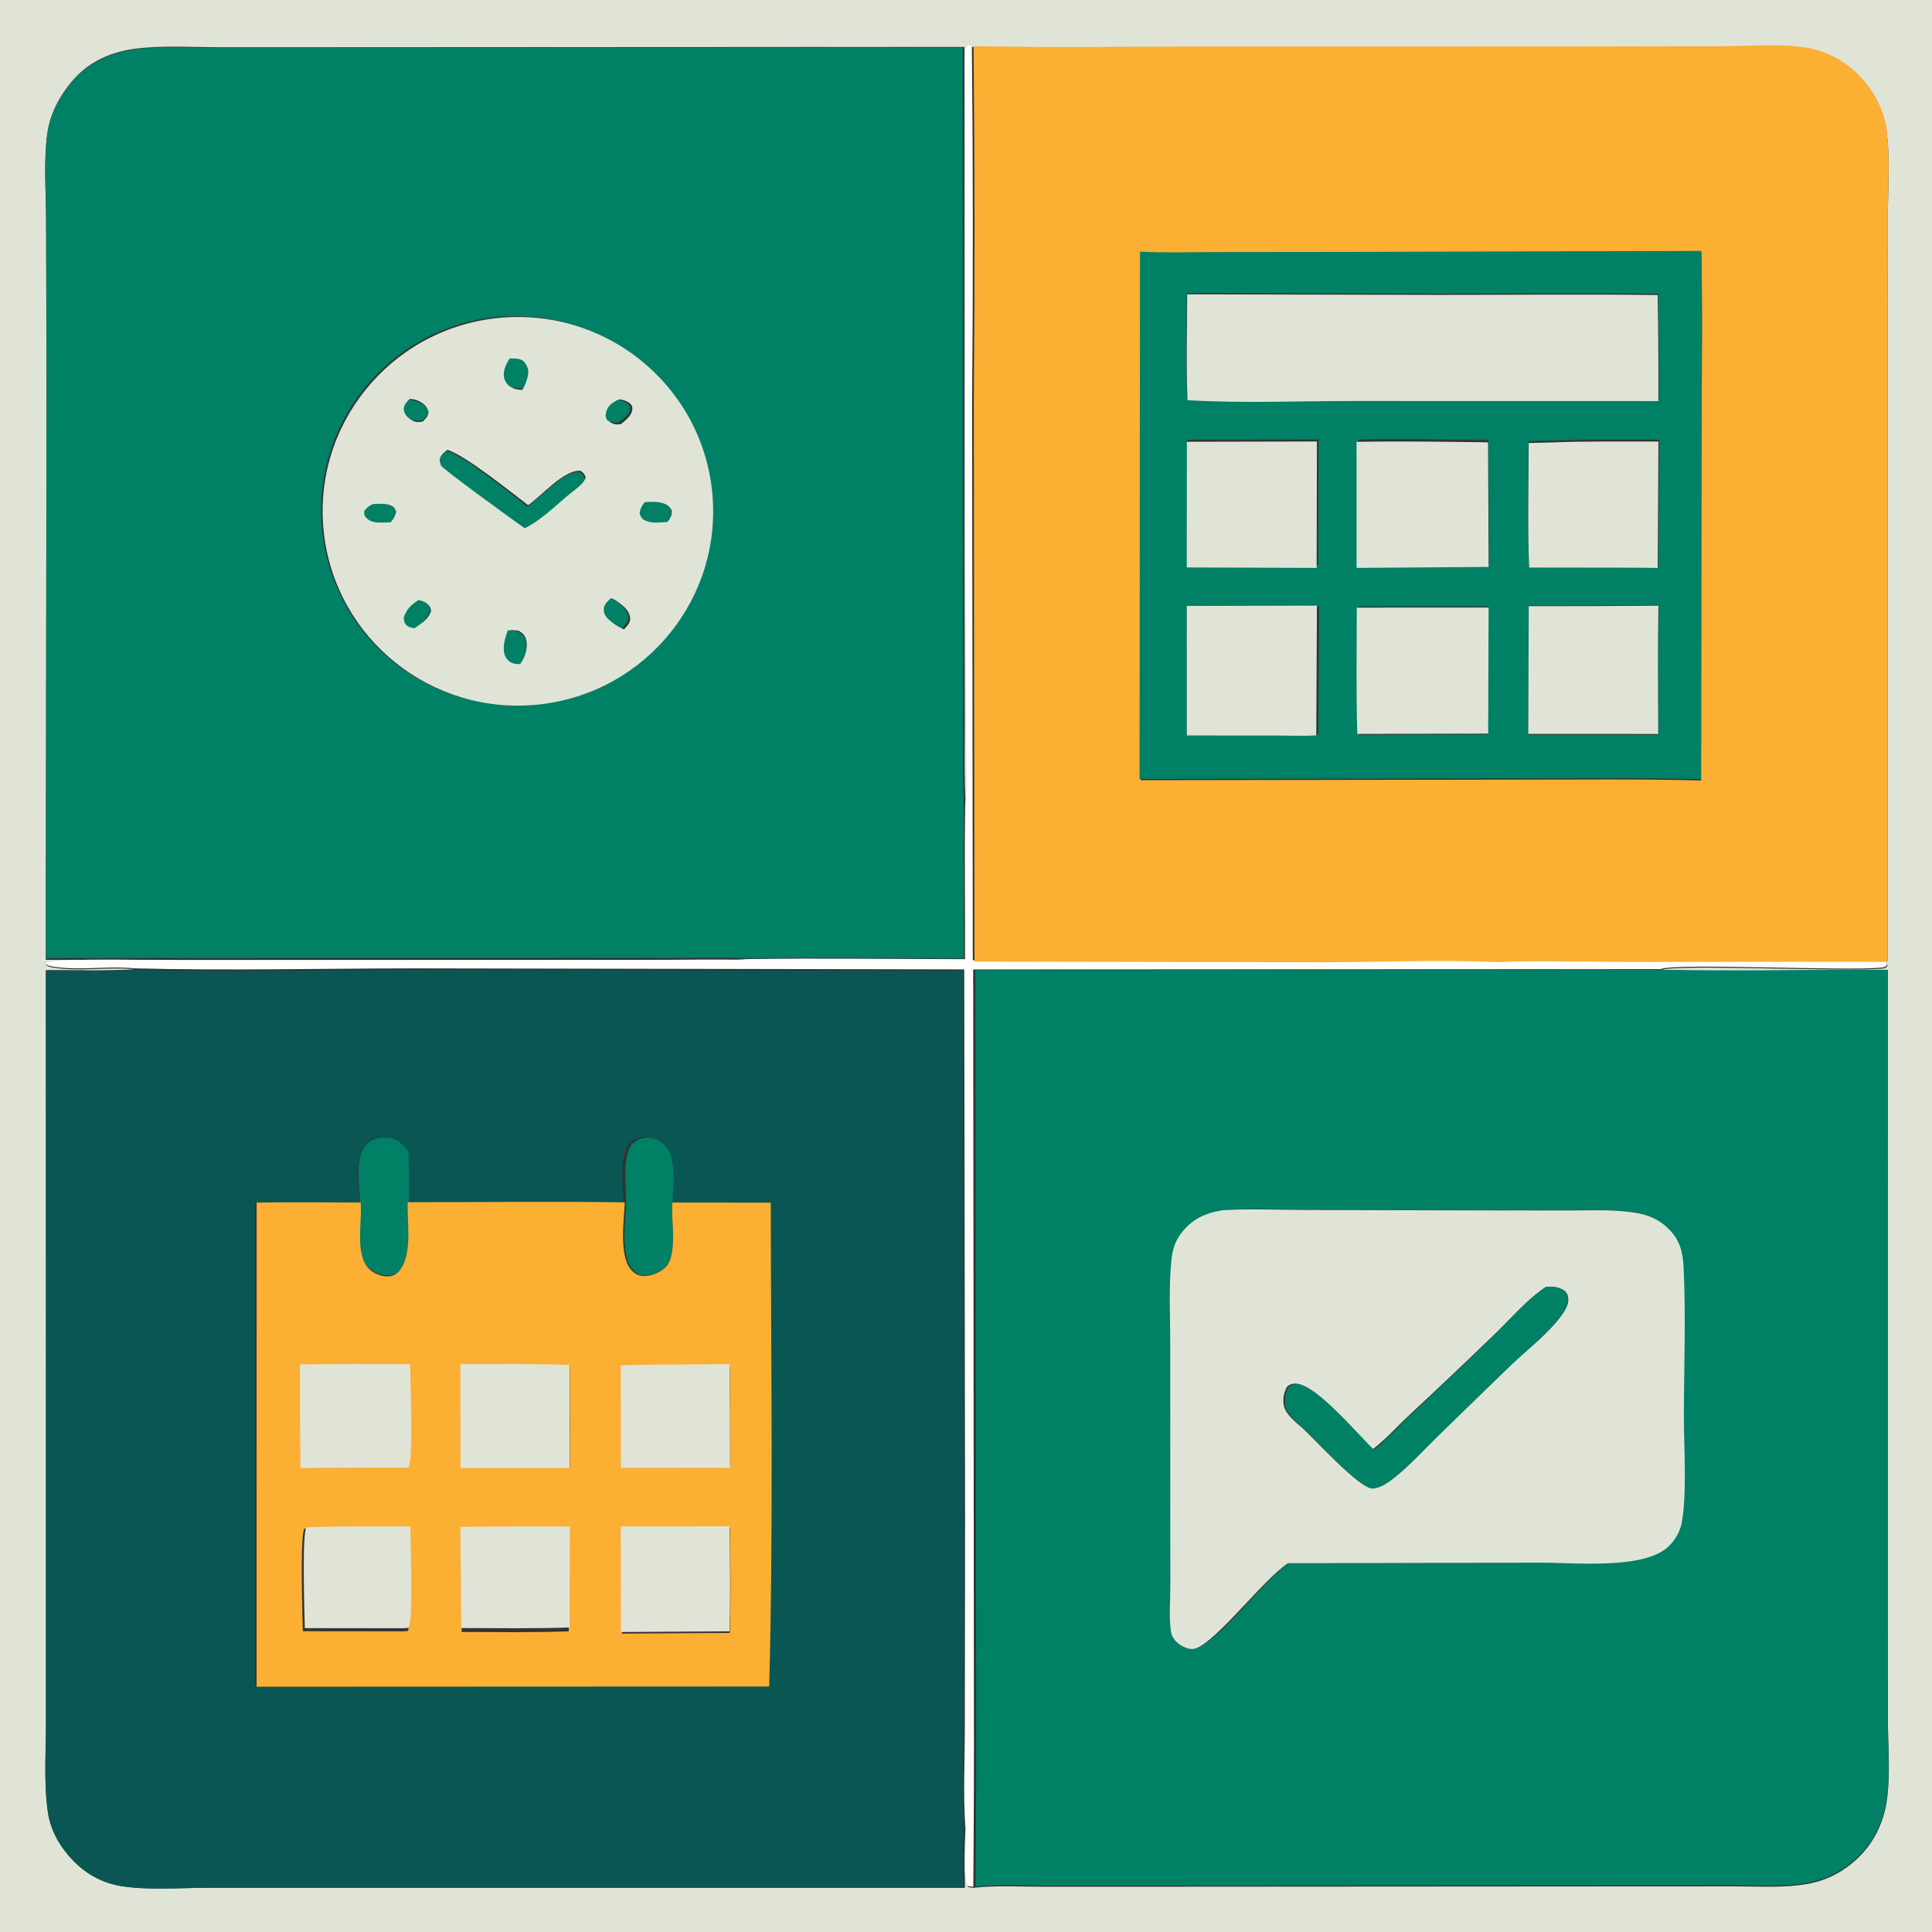 <svg width="1024" height="1024" viewBox="0 0 1024 1024" fill="none" xmlns="http://www.w3.org/2000/svg">
<rect x="0" y="0" width="1024" height="1024" fill="#333333" stroke="none"/>
<g clip-path="url(#clip0_730_22)">
<path d="M-326 -326H1350V1350H-326V-326ZM515.367 24.86L513.195 24.49C511.663 26.356 511.795 27.913 511.794 30.343L512.074 337.973L512.29 396.664C512.321 406.461 513.183 417.244 511.858 426.91C510.93 411.262 511.424 395.313 511.375 379.627L511.2 295.616L511.165 24.868L205.513 25.042L118.76 25.079C103.378 25.076 86.866 23.895 71.624 25.827C60.405 27.25 49.363 31.662 41.278 39.748C33.397 47.629 26.922 58.634 25.23 69.729C22.966 84.569 24.384 101.131 24.423 116.202L24.634 202.884L24.266 508.725L271.55 508.735L353.176 508.709C367.478 508.707 381.937 508.221 396.212 508.869C384.297 509.795 372.07 509.334 360.116 509.367L296.775 509.484L97.856 509.622C85.882 509.627 32.644 507.853 24.201 510.993C25.412 512.651 27.523 512.71 29.51 513.007C43.124 515.041 57.509 512.322 71.261 513.776C55.704 514.647 39.959 514.092 24.374 514.162L24.42 824.739L24.426 912.577C24.436 928.159 23.166 945.257 25.466 960.652C26.978 970.777 32.407 979.733 39.574 986.871C46.447 993.717 55.043 998.238 64.665 999.708C79.263 1001.94 95.769 1000.53 110.616 1000.54L198.482 1000.53L511.422 1000.54C511.463 989.976 510.864 978.912 511.864 968.424C511.897 968.738 511.931 969.052 511.961 969.366C512.702 977.463 510.082 993.439 513.061 1000.13C514.129 1000.37 515.021 1000.58 516.123 1000.57C528.184 999.209 541.34 1000.04 553.522 1000.01L627.595 999.984L858.783 999.84L919.309 999.814C932.098 999.803 945.598 1000.75 958.201 998.493C968.759 996.601 978.249 991.4 985.814 983.755C993.377 976.111 998.302 965.792 999.943 955.191C1002.14 940.969 1000.64 925.021 1000.61 910.585L1000.55 824.489L1000.59 514.195C960.579 514.105 920.461 514.93 880.461 514.198C887.29 510.795 978.951 515.278 996.714 513.437C998.397 513.262 999.241 513.38 1000.31 512.057L1000.05 510.697C997.29 508.977 817.5 511.259 793.473 509.689C817.441 508.591 841.912 509.555 865.922 509.576L1000.58 509.517L1000.57 203.511L1000.59 115.51C1000.59 100.36 1001.94 83.579 999.811 68.621C998.33 58.203 992.776 47.967 985.496 40.463C977.939 32.675 967.564 27.199 956.816 25.579C943.19 23.525 928.259 24.863 914.453 24.909L835.206 25.071L632.31 25.11C593.355 25.125 554.308 25.713 515.367 24.86Z" fill="#E0E4D7"/>
<path d="M511.601 426.386C512.927 416.721 512.065 405.939 512.034 396.142L511.817 337.456L511.538 29.852C511.539 27.422 511.407 25.866 512.938 24L515.11 24.37C515.758 87.136 515.799 149.907 515.233 212.675L515.603 508.901L701.097 509.237C731.596 509.186 762.745 507.836 793.185 509.158C817.209 510.727 996.979 508.446 999.74 510.166L1000 511.526C998.93 512.848 998.085 512.731 996.403 512.906C978.642 514.747 886.991 510.264 880.163 513.667L515.807 513.832L516.182 900.047C516.266 933.365 516.159 966.684 515.866 1000C514.765 1000.01 513.873 999.794 512.804 999.559C509.826 992.867 512.446 976.893 511.705 968.797C511.675 968.482 511.641 968.168 511.608 967.854C510.44 950.295 511.394 932.07 511.376 914.451L511.5 804.847L511.058 513.798L220.222 513.256C170.587 513.295 120.66 514.531 71.055 513.245C57.305 511.791 42.922 514.51 29.309 512.475C27.322 512.179 25.211 512.12 24 510.462C32.443 507.322 85.674 509.096 97.647 509.091L296.543 508.953L359.877 508.836C371.83 508.803 384.055 509.264 395.969 508.338C434.446 507.791 472.997 508.312 511.48 508.386C511.623 481.06 511.065 453.704 511.601 426.386Z" fill="#FEFEFE"/>
<path d="M510.309 25.149L510.343 295.227L510.518 379.03C510.567 394.678 510.074 410.587 511 426.197C510.464 453.449 511.021 480.739 510.879 508C472.463 507.927 433.979 507.407 395.57 507.953C381.321 507.306 366.889 507.791 352.614 507.793L271.14 507.819L24.316 507.809L24.684 202.725L24.473 116.257C24.434 101.223 23.019 84.702 25.279 69.899C26.968 58.831 33.431 47.853 41.297 39.992C49.367 31.926 60.388 27.525 71.587 26.106C86.799 24.178 103.282 25.356 118.635 25.36L205.226 25.322L510.309 25.149ZM261.904 168.181C205.361 174.504 164.618 225.386 170.837 281.908C177.056 338.428 227.893 379.244 284.46 373.136C341.18 367.011 382.156 316.04 375.918 259.367C369.681 202.694 318.601 161.84 261.904 168.181Z" fill="#008065"/>
<path d="M516 24.422C554.889 25.276 593.885 24.688 632.788 24.673L835.415 24.634L914.557 24.471C928.344 24.426 943.256 23.085 956.864 25.142C967.598 26.765 977.959 32.248 985.506 40.047C992.776 47.562 998.322 57.812 999.802 68.244C1001.92 83.222 1000.58 100.027 1000.58 115.197L1000.56 203.32L1000.57 509.749L866.091 509.808C842.112 509.787 817.674 508.822 793.737 509.921C763.335 508.597 732.223 509.949 701.761 510L516.492 509.664L516.123 213.004C516.688 150.144 516.647 87.281 516 24.422ZM604.787 133.793L604.573 413.523L806.14 413.215C837.936 413.246 869.85 412.812 901.632 413.657L901.791 242.571C901.786 206.234 902.523 169.738 901.734 133.418L711.824 133.949L643.841 134.026C630.868 134.023 617.737 134.501 604.787 133.793Z" fill="#FBAF33"/>
<path d="M604 412.866L604.214 133.375C617.186 134.082 630.337 133.604 643.331 133.608L711.422 133.531L901.634 133C902.425 169.289 901.687 205.754 901.692 242.06L901.533 413C869.7 412.155 837.735 412.589 805.889 412.558L604 412.866ZM629.019 155.355C628.993 173.933 628.431 192.737 629.168 211.291C658.047 213.006 687.609 211.735 716.561 211.725L879.233 211.759C879.305 193.084 879.176 174.41 878.843 155.738C840.277 155.23 801.673 155.662 763.1 155.649L629.019 155.355ZM629.142 233.063L629.084 299.324L698.691 299.565L698.844 232.917L629.142 233.063ZM719.891 232.979L719.905 300.19L789.186 299.673L788.893 233.223C765.913 232.935 742.87 232.552 719.891 232.979ZM820.875 233.551L810.135 233.821C810.137 255.823 809.458 278.113 810.379 300.087L867.292 300.164L878.994 300.276L879.364 233.018C859.887 233.074 840.338 232.779 820.875 233.551ZM810.211 320.922L809.947 389.386L879.078 389.401C879.024 366.494 878.762 343.547 879.177 320.642C856.189 320.865 833.2 320.958 810.211 320.922ZM628.953 321.49L628.968 389.416L675.845 389.44C683.408 389.435 691.224 389.872 698.747 389.345L699.096 321.327L628.953 321.49ZM719.937 321.466C719.986 344.084 719.539 366.827 720.221 389.429L788.43 389.271L788.672 321.413L719.937 321.466Z" fill="#008065"/>
<path d="M629.378 212.101C628.642 193.493 629.203 174.633 629.229 156L763.062 156.296C801.564 156.309 840.097 155.875 878.592 156.384C878.924 175.111 879.053 193.841 878.981 212.571L716.609 212.536C687.711 212.546 658.204 213.821 629.378 212.101Z" fill="#E0E4D7"/>
<path d="M285.618 373.395C228.869 379.497 177.869 338.722 171.629 282.259C165.39 225.796 206.265 174.965 262.99 168.648C319.869 162.313 371.113 203.126 377.371 259.742C383.628 316.357 342.52 367.276 285.618 373.395ZM271.494 190.515C269.888 193.457 268.362 197.83 269.193 201.221C269.575 202.779 270.588 204.972 272.073 205.762C273.594 206.571 275.175 206.538 276.855 206.623C278.597 203.798 280.149 199.115 279.328 195.778C278.969 194.32 278.081 192.158 276.729 191.349C275.098 190.373 273.33 190.53 271.494 190.515ZM217.205 211.425C215.838 213.429 214.546 215.006 214.953 217.574C215.294 219.723 216.413 221.597 218.301 222.731C220.34 223.957 221.848 223.762 224.09 223.432C226.015 221.38 226.73 221.038 227.118 218.182C226.061 215.156 224.663 213.837 221.777 212.469C220.246 211.743 218.898 211.536 217.205 211.425ZM328.301 211.65C325.077 213.83 323.173 215.187 322.353 219.175C321.97 221.041 322.262 221.452 322.757 223.207C324.205 224.566 325.762 225.018 327.768 224.957C328.263 224.943 328.745 224.792 329.232 224.709C331.821 222.454 335.05 220.279 335.17 216.54C335.211 215.24 334.654 214.491 333.66 213.644C332.433 212.597 329.894 211.762 328.301 211.65ZM237.173 238.379C235.195 240.095 233.913 240.773 233.096 243.293C233.369 244.259 233.492 245.28 233.917 246.19C234.684 247.837 273.946 276.169 278.455 279.164C288.704 274.078 296.819 265.033 305.977 258.248C307.788 256.666 309.717 255.359 310.44 252.978C309.622 250.926 309.434 250.784 307.598 249.523C298.694 249.023 287.121 262.78 279.941 267.761C270.039 260.251 247.607 242.049 237.173 238.379ZM342.948 266.652C341.414 268.663 340.785 269.608 340.449 272.203C341.316 274.269 341.727 274.98 343.9 275.799C346.972 276.957 350.872 276.411 354.081 276.189C355.54 274.137 356.02 273.264 356.163 270.653C354.922 268.611 354.114 267.83 351.762 267.109C349.009 266.267 345.783 266.497 342.948 266.652ZM197.744 267.528C195.689 268.504 194.725 269.156 193.378 270.992C193.442 272.909 193.542 273.333 195.074 274.612C197.431 276.577 200.958 276.471 203.813 276.383C204.894 276.35 205.973 276.334 207.055 276.293C208.639 274.529 209.282 273.576 209.921 271.216C209.125 269.342 208.535 268.502 206.461 267.894C203.636 267.067 200.64 267.362 197.744 267.528ZM324.645 317.388C322.934 319.042 320.803 320.733 320.708 323.297C320.631 325.344 321.634 327.246 323.104 328.624C325.346 330.723 327.932 332.276 330.687 333.596C332.079 332.067 334.068 330.281 334.001 328.058C333.875 323.911 330.804 321.492 327.757 319.171C326.746 318.401 325.821 317.861 324.645 317.388ZM222.233 318.616C218.285 321.014 215.813 322.906 214.187 327.297C214.446 329.502 214.397 330.276 216.383 331.668C217.229 332.26 218.96 332.521 219.94 332.69C223.493 330.244 227.315 328.114 228.485 323.663C228.017 321.776 227.831 321.025 226.037 319.89C225.037 319.257 223.383 318.941 222.233 318.616ZM270.865 333.861C269.463 337.632 268.049 343.073 269.673 346.944C270.434 348.757 271.751 350.035 273.682 350.543C274.383 350.728 275.624 350.765 276.376 350.806C278.551 347.291 279.903 343.086 278.841 338.955C278.273 336.742 276.863 335.497 274.99 334.328L270.865 333.861Z" fill="#E0E4D7"/>
<path d="M276.688 206C274.627 205.916 272.687 205.948 270.82 205.145C268.999 204.361 267.756 202.182 267.287 200.635C266.268 197.267 268.14 192.924 270.111 190.001C272.363 190.016 274.533 189.86 276.533 190.829C278.192 191.633 279.282 193.781 279.723 195.229C280.73 198.543 278.826 203.194 276.688 206Z" fill="#008065"/>
<path d="M223.784 222.777C221.403 223.072 219.802 223.248 217.636 222.147C215.631 221.13 214.443 219.448 214.081 217.519C213.649 215.215 215.021 213.799 216.472 212C218.27 212.1 219.702 212.285 221.328 212.937C224.393 214.165 225.877 215.349 227 218.065C226.588 220.628 225.829 220.935 223.784 222.777Z" fill="#008065"/>
<path d="M328.058 223.772C327.571 223.847 327.089 223.982 326.594 223.995C324.587 224.05 323.029 223.642 321.58 222.418C321.084 220.836 320.793 220.465 321.176 218.783C321.996 215.189 323.901 213.966 327.126 212C328.72 212.101 331.26 212.854 332.488 213.798C333.481 214.561 334.039 215.236 333.998 216.408C333.878 219.779 330.648 221.739 328.058 223.772Z" fill="#008065"/>
<path d="M629 300.758L629.057 234.146L698 234L697.849 301L629 300.758Z" fill="#E0E4D7"/>
<path d="M719.015 301L719 234.19C742.213 233.765 765.49 234.146 788.704 234.432L789 300.486L719.015 301Z" fill="#E0E4D7"/>
<path d="M810.238 234.81L820.905 234.541C840.237 233.773 859.654 234.066 879 234.011L878.632 301L867.009 300.889L810.48 300.812C809.565 278.925 810.24 256.725 810.238 234.81Z" fill="#E0E4D7"/>
<path d="M278.157 280C273.668 276.99 234.581 248.508 233.817 246.852C233.395 245.937 233.272 244.911 233 243.94C233.814 241.407 235.09 240.725 237.06 239C247.446 242.689 269.779 260.987 279.637 268.538C286.785 263.53 298.306 249.7 307.171 250.203C308.998 251.471 309.186 251.614 310 253.676C309.28 256.07 307.36 257.383 305.557 258.974C296.439 265.794 288.361 274.888 278.157 280Z" fill="#008065"/>
<path d="M353.748 276.644C350.277 276.888 346.057 277.488 342.734 276.215C340.383 275.316 339.938 274.535 339 272.264C339.363 269.413 340.044 268.375 341.704 266.165C344.771 265.995 348.261 265.742 351.239 266.667C353.784 267.459 354.658 268.318 356 270.561C355.846 273.431 355.326 274.389 353.748 276.644Z" fill="#008065"/>
<path d="M207.054 276.859C205.943 276.904 204.835 276.922 203.723 276.958C200.789 277.055 197.165 277.171 194.743 275.008C193.168 273.6 193.066 273.133 193 271.023C194.384 269.001 195.375 268.283 197.487 267.209C200.463 267.026 203.541 266.701 206.445 267.612C208.575 268.281 209.181 269.206 210 271.269C209.343 273.867 208.683 274.916 207.054 276.859Z" fill="#008065"/>
<path d="M329.759 333C327.066 331.697 324.538 330.165 322.346 328.092C320.909 326.732 319.929 324.854 320.004 322.834C320.097 320.302 322.18 318.633 323.852 317C325.002 317.467 325.906 318 326.894 318.76C329.873 321.051 332.875 323.439 332.998 327.534C333.064 329.728 331.119 331.491 329.759 333Z" fill="#008065"/>
<path d="M219.633 333C218.673 332.819 216.978 332.541 216.15 331.91C214.205 330.427 214.254 329.602 214 327.251C215.592 322.572 218.012 320.555 221.878 318C223.004 318.346 224.624 318.683 225.602 319.358C227.36 320.568 227.541 321.367 228 323.378C226.854 328.122 223.112 330.393 219.633 333Z" fill="#008065"/>
<path d="M810 388.985L810.263 321.277C833.175 321.313 856.088 321.22 879 321C878.586 343.652 878.847 366.346 878.901 389L810 388.985Z" fill="#E0E4D7"/>
<path d="M629.014 389.808L629 321.165L698 321L697.657 389.737C690.257 390.27 682.568 389.828 675.128 389.833L629.014 389.808Z" fill="#E0E4D7"/>
<path d="M719.39 389C718.696 366.735 719.15 344.332 719.1 322.052L789 322L788.754 388.845L719.39 389Z" fill="#E0E4D7"/>
<path d="M275.686 352C274.806 351.957 273.356 351.917 272.536 351.721C270.278 351.181 268.738 349.824 267.849 347.897C265.95 343.786 267.603 338.006 269.242 334L274.065 334.496C276.255 335.738 277.903 337.06 278.568 339.411C279.81 343.8 278.229 348.266 275.686 352Z" fill="#008065"/>
<path d="M71.1 514C120.632 515.286 170.485 514.051 220.046 514.011L510.451 514.553L510.892 805.51L510.768 915.079C510.786 932.693 509.833 950.912 511 968.465C510.002 978.949 510.6 990.009 510.559 1000.56L198.118 1000.56L110.393 1000.57C95.57 1000.56 79.09 1001.97 64.515 999.737C54.908 998.268 46.326 993.749 39.464 986.905C32.309 979.77 26.888 970.818 25.378 960.697C23.082 945.308 24.35 928.216 24.341 912.641L24.334 824.839L24.288 514.386C39.848 514.316 55.568 514.87 71.1 514ZM190.403 637.496C172.044 637.485 153.641 637.218 135.288 637.518L135.264 893.403L406.885 893.288C409.159 808.579 407.783 722.426 407.736 637.577L355.515 637.5C356.204 628.824 357.821 614.075 351.854 607.244C349.379 604.383 345.797 602.722 342.017 602.684C339.04 602.632 335.964 603.774 333.861 605.912C328 611.872 330.395 629.238 330.373 637.405C292.058 636.852 253.663 637.334 215.338 637.328C215.56 628.333 215.412 619.359 215.261 610.366C214.124 608.942 212.978 607.471 211.686 606.187C209.155 603.674 206.006 602.81 202.522 602.864C199.173 602.915 196.041 603.794 193.701 606.305C187.472 612.99 190.081 629.005 190.403 637.496Z" fill="#0A5653"/>
<path d="M517 514.175L880.589 514.01C920.5 514.741 960.529 513.917 1000.45 514.007L1000.41 824.056L1000.47 910.084C1000.5 924.509 1002 940.444 999.806 954.655C998.168 965.247 993.254 975.559 985.708 983.196C978.159 990.835 968.691 996.032 958.156 997.923C945.581 1000.18 932.111 999.231 919.35 999.243L858.959 999.269L628.283 999.413L554.375 999.436C542.22 999.465 529.093 998.638 517.059 1000C517.351 966.708 517.457 933.412 517.374 900.118L517 514.175ZM649.409 641.248C640.197 642.726 633.073 645.808 627.268 653.556C623.742 658.263 622.659 662.824 622.102 668.576C620.732 682.755 621.575 697.644 621.573 711.908L621.585 788.971L621.622 840.036C621.63 847.925 620.753 857.073 622.024 864.807C622.46 867.465 624.705 869.987 626.907 871.433C628.909 872.749 632.002 874 634.427 873.4C645.063 870.767 670.335 836.93 683.554 828.138L817.312 827.845C835.019 827.865 871.974 831.672 884.307 818.801C887.583 815.382 890.058 811.067 890.861 806.369C893.583 790.435 891.89 767.313 891.906 750.454C891.929 724.333 893 697.667 891.763 671.608C891.333 662.572 889.46 656.022 882.428 649.826C876.748 644.821 870.955 643.183 863.641 642.229C852.555 640.785 840.67 641.456 829.485 641.433L771.618 641.358L691.882 641.138C677.81 641.099 663.441 640.455 649.409 641.248Z" fill="#008065"/>
<path d="M331.905 637.408C331.927 629.315 329.603 612.107 335.289 606.2C337.329 604.081 340.312 602.95 343.2 603.002C346.866 603.039 350.341 604.685 352.742 607.52C358.529 614.289 356.962 628.905 356.293 637.502C355.587 646.247 359.021 663.608 353.424 670.736C351.043 673.77 346.142 675.825 342.406 675.989C339.77 676.106 337.746 675.274 335.806 673.418C328.587 666.506 331.54 646.661 331.905 637.408Z" fill="#008065"/>
<path d="M190.843 637.311C190.51 628.899 187.81 613.033 194.255 606.411C196.677 603.923 199.918 603.053 203.383 603.002C206.988 602.949 210.246 603.805 212.865 606.294C214.202 607.566 215.388 609.024 216.565 610.434C216.72 619.343 216.874 628.233 216.644 637.144C216.257 647.438 218.984 661.646 213.619 670.899C212.207 673.333 210.006 675.451 207.016 675.891C203.378 676.426 199.005 674.939 196.222 672.707C187.419 665.646 191.592 648.292 190.921 638.314L190.843 637.311Z" fill="#008065"/>
<path d="M136.024 637.38C154.382 637.079 172.79 637.347 191.154 637.358L191.229 638.374C191.878 648.475 187.844 666.042 196.354 673.191C199.044 675.45 203.271 676.955 206.789 676.414C209.678 675.969 211.807 673.824 213.171 671.36C218.358 661.993 215.721 647.61 216.096 637.189C254.43 637.196 292.836 636.712 331.161 637.267C330.785 646.63 327.739 666.715 335.183 673.71C337.184 675.588 339.271 676.43 341.989 676.312C345.842 676.146 350.896 674.066 353.351 670.996C359.123 663.781 355.582 646.212 356.31 637.362L408.544 637.439C408.592 722.532 409.968 808.933 407.693 893.885L136 894L136.024 637.38ZM244.98 723.405L245.096 777.665H302.129L301.989 723.751C283.01 723.133 263.968 723.418 244.98 723.405ZM159.825 724.211C159.797 741.873 159.869 759.536 160.041 777.197L216.078 777.066C218.703 772.826 216.973 731.981 216.913 724.158C197.884 724.068 178.853 724.086 159.825 724.211ZM340.791 724.599L329.645 724.878L329.717 777.647L378.144 777.619L387.117 777.675L386.977 724.263L340.791 724.599ZM165.152 809.963L161.368 810.211C158.929 813.242 160.34 857.524 160.515 864.588L213.055 864.642L216.141 864.46C218.699 860.586 217.055 817.557 217.114 809.629C199.816 809.717 182.439 809.501 165.152 809.963ZM244.233 809.908L244.697 864.967C263.597 864.998 282.554 865.329 301.445 864.657L301.567 809.701C282.456 809.616 263.344 809.684 244.233 809.908ZM329.58 809.583L329.694 865.846L386.815 865.479C387.479 846.9 387.019 828.171 386.926 809.58L329.58 809.583Z" fill="#FBAF33"/>
<path d="M682.673 828.525C669.362 837.328 643.912 871.209 633.201 873.845C630.759 874.446 627.644 873.193 625.628 871.875C623.411 870.428 621.15 867.903 620.711 865.242C619.431 857.498 620.314 848.337 620.306 840.438L620.268 789.308L620.257 712.145C620.258 697.863 619.41 682.955 620.79 668.757C621.35 662.998 622.441 658.431 625.991 653.718C631.838 645.96 639.011 642.874 648.288 641.394C662.419 640.6 676.889 641.245 691.06 641.284L771.357 641.504L829.63 641.579C840.894 641.602 852.863 640.931 864.027 642.377C871.393 643.331 877.226 644.972 882.946 649.983C890.027 656.188 891.914 662.746 892.346 671.793C893.593 697.886 892.514 724.586 892.491 750.74C892.474 767.622 894.18 790.773 891.438 806.728C890.629 811.432 888.138 815.752 884.839 819.176C872.419 832.064 835.204 828.251 817.372 828.232L682.673 828.525ZM819.469 682.09C809.948 688.314 801.669 697.904 793.544 705.836C778.103 720.772 762.517 735.56 746.792 750.2C740.534 756.016 734.472 762.917 727.68 768.044C719.38 760.181 696.608 733.242 686.488 733.333C684.492 733.351 683.895 733.792 682.27 734.824C680.446 737.915 679.637 742.052 680.644 745.581C681.884 749.925 686.587 753.622 689.871 756.511C696.423 762.156 720.312 789.055 727.256 788.584C731.313 788.309 735.357 785.438 738.439 783.036C746.603 776.667 754.008 768.542 761.458 761.342L799.37 724.856C808.361 716.129 820.475 707.116 827.726 697.091C829.634 694.455 831.739 690.939 831.147 687.553C830.91 686.197 830.374 685.092 829.273 684.176C826.741 682.067 822.583 681.817 819.469 682.09Z" fill="#E0E4D7"/>
<path d="M728.146 768.375C734.891 763.229 740.912 756.301 747.126 750.463C762.743 735.767 778.221 720.921 793.555 705.928C801.625 697.965 809.847 688.339 819.302 682.091C822.395 681.816 826.524 682.068 829.039 684.185C830.131 685.104 830.664 686.214 830.899 687.575C831.487 690.974 829.397 694.504 827.502 697.15C820.301 707.214 808.271 716.261 799.342 725.021L761.691 761.647C754.292 768.875 746.938 777.032 738.831 783.425C735.77 785.836 731.754 788.718 727.725 788.994C720.829 789.467 697.105 762.464 690.598 756.798C687.337 753.898 682.666 750.186 681.434 745.825C680.435 742.283 681.238 738.131 683.049 735.027C684.663 733.991 685.256 733.549 687.239 733.531C697.288 733.439 719.903 760.482 728.146 768.375Z" fill="#008065"/>
<path d="M244.118 778L244 723.055C263.271 723.069 282.596 722.779 301.857 723.406L302 778H244.118Z" fill="#E0E4D7"/>
<path d="M159.227 778C159.051 759.705 158.978 741.409 159.006 723.113C178.459 722.984 197.916 722.965 217.372 723.059C217.433 731.162 219.202 773.472 216.518 777.864L159.227 778Z" fill="#E0E4D7"/>
<path d="M329 723.634L340.248 723.346L386.858 723L387 778L377.944 777.943L329.073 777.971L329 723.634Z" fill="#E0E4D7"/>
<path d="M161.558 862.947C161.385 856.014 159.99 812.546 162.402 809.572L166.144 809.329C183.242 808.874 200.429 809.087 217.539 809C217.481 816.782 219.107 859.019 216.577 862.821L213.524 863L161.558 862.947Z" fill="#E0E4D7"/>
<path d="M244.47 862.894L244 809.236C263.333 809.018 282.667 808.951 302 809.035L301.876 862.592C282.766 863.247 263.589 862.924 244.47 862.894Z" fill="#E0E4D7"/>
<path d="M329.115 865L329 809.003L386.757 809C386.851 827.503 387.313 846.144 386.645 864.634L329.115 865Z" fill="#E0E4D7"/>
</g>
<defs>
<clipPath id="clip0_730_22">
<rect width="1024" height="1024" fill="white"/>
</clipPath>
</defs>
</svg>
